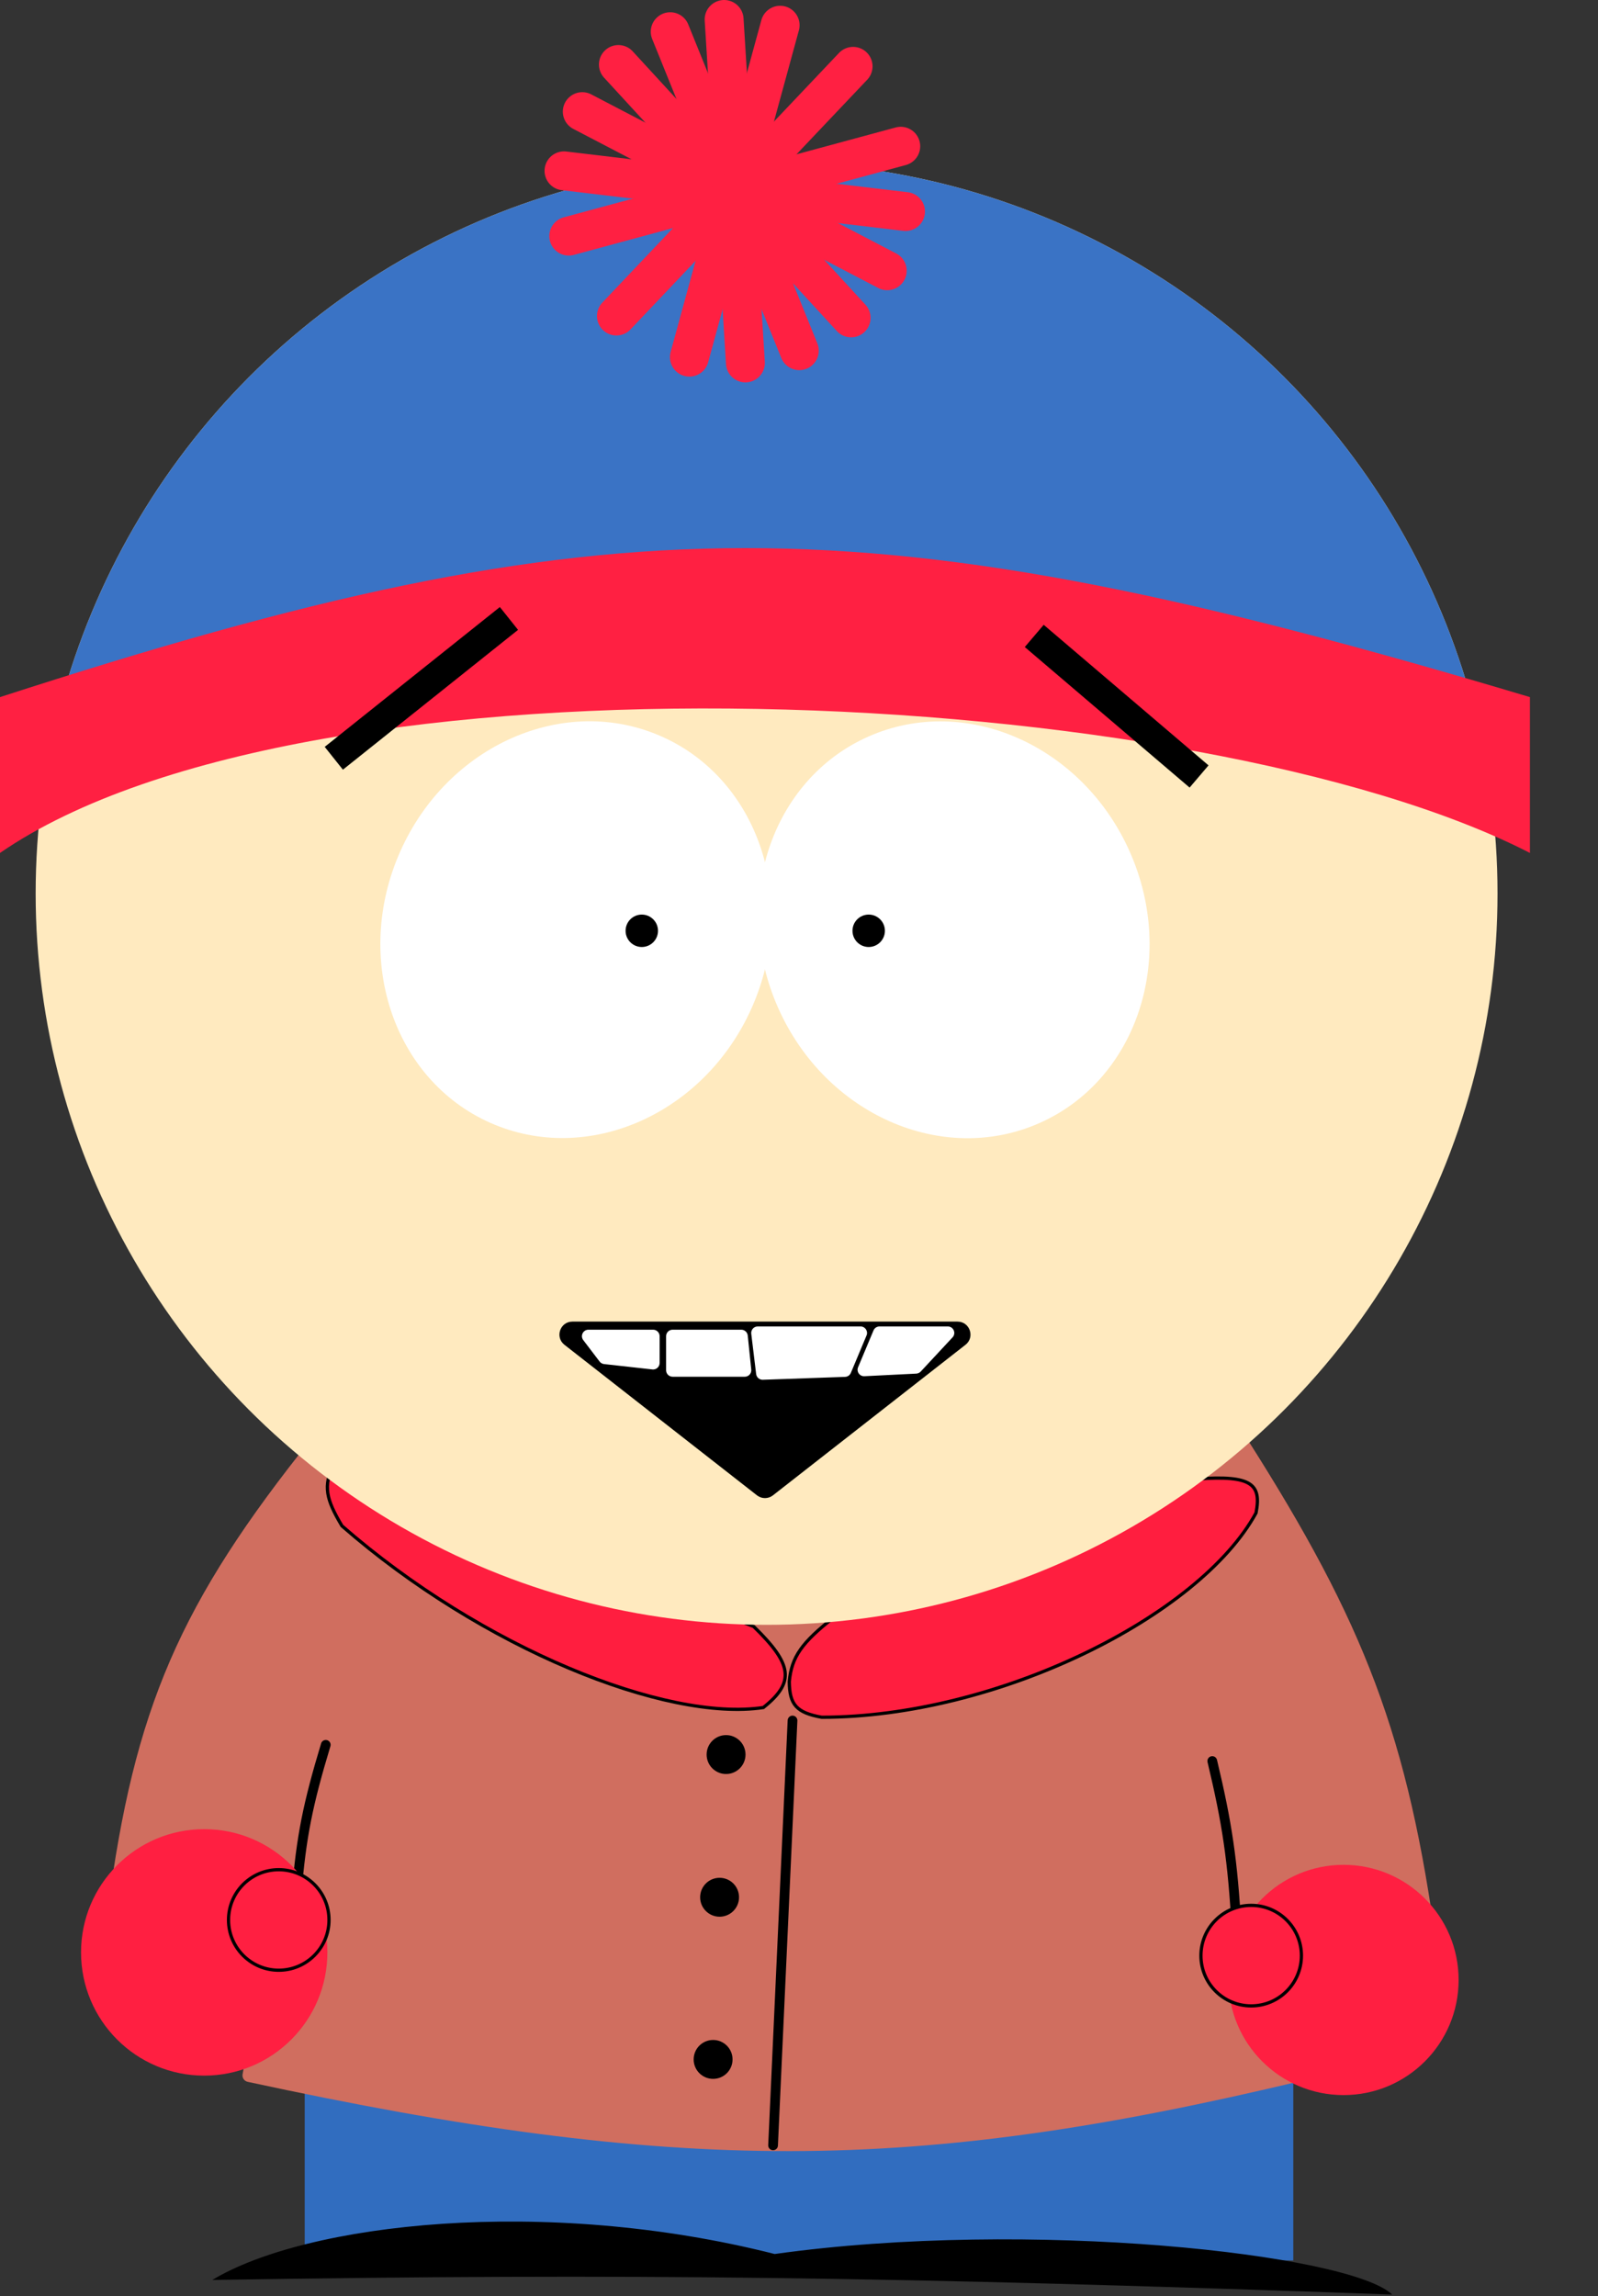 <svg width="493" height="708" viewBox="0 0 493 708" fill="none" xmlns="http://www.w3.org/2000/svg">
    <rect x="0" y="0" width="493" height="708" fill="#333333" stroke="none"/>
    <rect x="94" y="640" width="305" height="57" fill="#316DBF"/>
    <path d="M239 695C168 677 94.5 685.5 65.5 703C195.372 700.906 275.4 701.987 429.5 707.5C416.5 695 317.5 684 239 695Z" fill="black"/>
    <path d="M33.232 589.198C41.368 526.789 55.38 494.365 96.392 443.256C96.771 442.784 97.352 442.5 97.958 442.5H382.904C383.587 442.5 384.23 442.859 384.596 443.435C420.996 500.558 434.493 535.343 443.363 601.47C443.448 602.109 443.222 602.762 442.752 603.203L402.387 641.136C402.133 641.375 401.815 641.544 401.477 641.625C281.421 670.317 209.347 670.566 76.41 641.913C75.358 641.686 74.651 640.66 74.841 639.601L81.166 604.363C81.353 603.318 80.692 602.308 79.659 602.063L34.75 591.415C33.755 591.179 33.1 590.212 33.232 589.198Z" fill="#D06E5F"/>
    <path d="M100.5 538C95.049 556.076 92.926 566.157 91.5 584M374 543C378.575 562.16 380.302 573.486 381.5 595" stroke="black" stroke-width="3" stroke-linecap="round"/>
    <path d="M244.5 530.5L238.5 661.5" stroke="black" stroke-width="3" stroke-linecap="round"/>
    <circle cx="224" cy="541" r="6" fill="black"/>
    <circle cx="222" cy="585" r="6" fill="black"/>
    <circle cx="220" cy="635" r="6" fill="black"/>
    <path d="M105.5 470.5C100.617 462.352 99.581 458.101 103 451.5L232.5 501.5C244.454 513.125 245.383 518.641 235.5 526.5C205.5 531 148.683 508.205 105.5 470.5Z" fill="#FF1E3F"/>
    <path d="M243.5 518.5C244.228 510.874 247.291 506.495 257.5 498.5L369.5 456C386.262 454.822 389.198 457.665 387.5 466.5C370 498.5 307.5 529.5 253.5 529.5C245.686 528.078 243.579 525.611 243.5 518.5Z" fill="#FF1E3F"/>
    <path d="M105.5 470.5C100.617 462.352 99.581 458.101 103 451.5L232.5 501.5C244.454 513.125 245.383 518.641 235.5 526.5C205.5 531 148.683 508.205 105.5 470.5Z" stroke="black" stroke-linecap="round"/>
    <path d="M243.5 518.5C244.228 510.874 247.291 506.495 257.5 498.5L369.5 456C386.262 454.822 389.198 457.665 387.5 466.5C370 498.5 307.5 529.5 253.5 529.5C245.686 528.078 243.579 525.611 243.5 518.5Z" stroke="black" stroke-linecap="round"/>
    <circle cx="414.5" cy="610.5" r="35.5" fill="#FF1F41"/>
    <circle cx="386" cy="603" r="15.5" fill="#FF1F41" stroke="black"/>
    <circle cx="63" cy="602" r="38" fill="#FF1F41"/>
    <circle cx="86" cy="592" r="15.5" fill="#FF1F41" stroke="black"/>
    <circle cx="236.5" cy="275.5" r="225.5" fill="#FFEABF"/>
    <path d="M238.463 461.075C237.016 462.206 234.984 462.206 233.537 461.075L174.137 414.652C171.14 412.309 172.796 407.5 176.6 407.5L295.4 407.5C299.204 407.5 300.86 412.309 297.863 414.652L238.463 461.075Z" fill="black"/>
    <path d="M201.5 410H181.538C179.883 410 178.944 411.896 179.947 413.212L184.981 419.819C185.312 420.254 185.808 420.534 186.351 420.595L201.279 422.253C202.464 422.385 203.5 421.457 203.5 420.265V412C203.5 410.895 202.605 410 201.5 410Z" fill="white"/>
    <path d="M228.696 410H207.5C206.395 410 205.5 410.895 205.5 412V422.5C205.5 423.605 206.395 424.5 207.5 424.5H229.782C230.968 424.5 231.894 423.474 231.772 422.294L230.686 411.794C230.58 410.775 229.721 410 228.696 410Z" fill="white"/>
    <path d="M233.279 423.678L231.772 411.241C231.627 410.049 232.557 409 233.757 409H265.493C266.922 409 267.89 410.456 267.337 411.773L262.495 423.32C262.193 424.039 261.501 424.518 260.721 424.545L235.335 425.436C234.297 425.472 233.404 424.708 233.279 423.678Z" fill="white"/>
    <path d="M292.405 409H271.33C270.524 409 269.797 409.484 269.486 410.227L264.729 421.57C264.159 422.928 265.202 424.415 266.673 424.341L282.689 423.541C283.209 423.515 283.698 423.287 284.053 422.906L293.869 412.363C295.06 411.084 294.153 409 292.405 409Z" fill="white"/>
    <ellipse cx="177.697" cy="286.652" rx="59.337" ry="65.161" transform="rotate(23.979 177.697 286.652)" fill="white"/>
    <circle cx="198" cy="287" r="5" fill="black"/>
    <ellipse rx="59.337" ry="65.161" transform="matrix(-0.914 0.406 0.406 0.914 294.304 286.693)" fill="white"/>
    <circle cx="268" cy="287" r="5" fill="black"/>
    <mask id="mask0_201_64" style="mask-type:alpha" maskUnits="userSpaceOnUse" x="6" y="18" width="487" height="223">
        <path d="M162.5 205.5L6.5 241L27 90.5L200.5 18L444 81.5L493 241L359.5 214L162.5 205.5Z" fill="#D9D9D9"/>
    </mask>
    <g mask="url(#mask0_201_64)">
        <circle cx="236.5" cy="275.5" r="225.5" fill="#3A73C5"/>
    </g>
    <path d="M472 263C369.903 210.558 95.853 197.012 0 263V214.947C188.774 153.816 266.69 153.553 472 214.947V263Z" fill="#FF2042"/>
    <path d="M322.5 199L366.5 236.5M153.5 193.5L106.5 231" stroke="black" stroke-width="9" stroke-linecap="square"/>
    <path d="M175.469 72.807L277.893 45.096" stroke="#FF2042" stroke-width="12" stroke-linecap="round"/>
    <path d="M240.677 7.778L212.685 110.125" stroke="#FF2042" stroke-width="12" stroke-linecap="round"/>
    <path d="M223.399 6L229.963 111.903" stroke="#FF2042" stroke-width="12" stroke-linecap="round"/>
    <path d="M206.768 9.777L246.593 108.126" stroke="#FF2042" stroke-width="12" stroke-linecap="round"/>
    <path d="M190.779 19.892L262.583 98.011" stroke="#FF2042" stroke-width="12" stroke-linecap="round"/>
    <path d="M179.638 34.423L273.723 83.48" stroke="#FF2042" stroke-width="12" stroke-linecap="round"/>
    <path d="M174 52.676L279.362 65.228" stroke="#FF2042" stroke-width="12" stroke-linecap="round"/>
    <path d="M190.172 97.445L263.189 20.458" stroke="#FF2042" stroke-width="12" stroke-linecap="round"/>
</svg>
